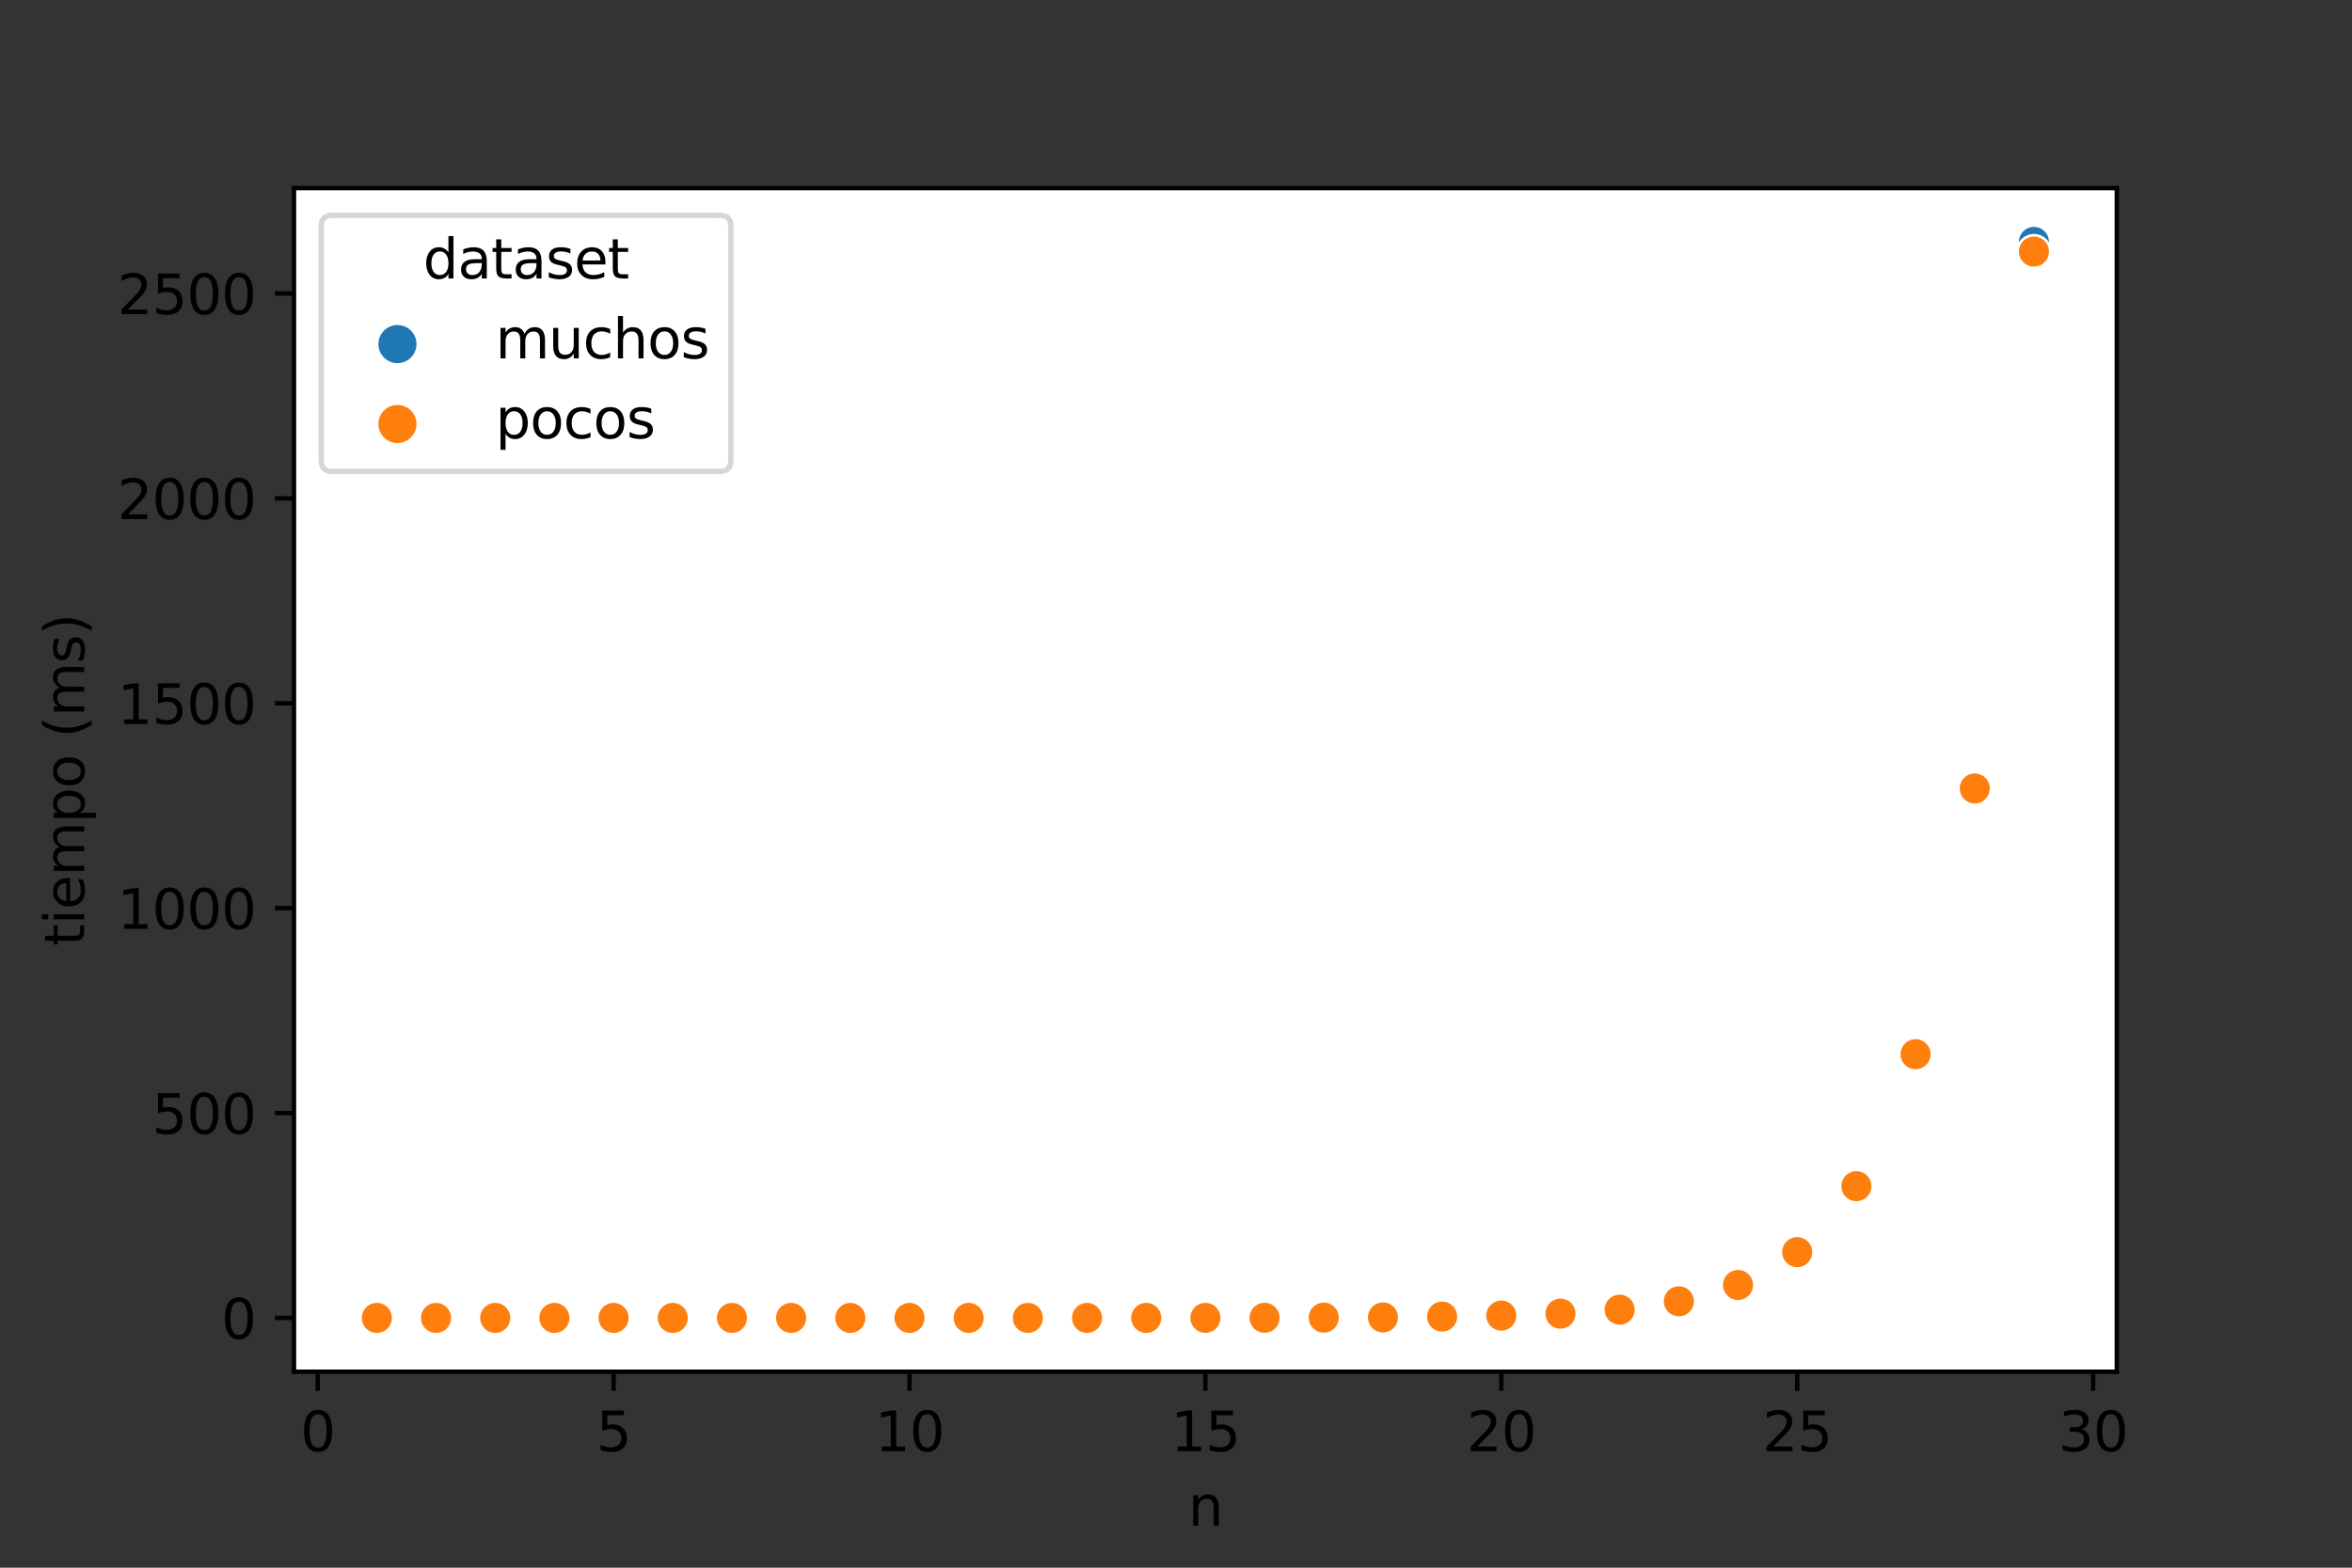 <?xml version="1.0" encoding="utf-8" standalone="no"?>
<!DOCTYPE svg PUBLIC "-//W3C//DTD SVG 1.1//EN"
  "http://www.w3.org/Graphics/SVG/1.1/DTD/svg11.dtd">
<svg height="288pt" version="1.1" viewBox="0 0 432 288" width="432pt" xmlns="http://www.w3.org/2000/svg" xmlns:xlink="http://www.w3.org/1999/xlink">
 <rect x="0" y="0" width="432" height="288" fill="#333333" stroke="none"/>
 <defs>
  <style type="text/css">*{stroke-linecap:butt;stroke-linejoin:round;}</style>
 </defs>
 <g id="figure_1">
  <g id="patch_1">
   <path d="M 0 288 
L 432 288 
L 432 0 
L 0 0 
z
" style="fill:none;"/>
  </g>
  <g id="axes_1">
   <g id="patch_2">
    <path d="M 54 252 
L 388.8 252 
L 388.8 34.56 
L 54 34.56 
z
" style="fill:#ffffff;"/>
   </g>
   <g id="PathCollection_1">
    <defs>
     <path d="M 0 3 
C 0.796 3 1.559 2.684 2.121 2.121 
C 2.684 1.559 3 0.796 3 -0 
C 3 -0.796 2.684 -1.559 2.121 -2.121 
C 1.559 -2.684 0.796 -3 0 -3 
C -0.796 -3 -1.559 -2.684 -2.121 -2.121 
C -2.684 -1.559 -3 -0.796 -3 0 
C -3 0.796 -2.684 1.559 -2.121 2.121 
C -1.559 2.684 -0.796 3 0 3 
z
" id="C0_0_8383adab17"/>
    </defs>
    <g clip-path="url(#p0e5414c8e2)">
     <use style="fill:#1f77b4;stroke:#ffffff;stroke-width:0.48;" x="69.218" xlink:href="#C0_0_8383adab17" y="242.116"/>
    </g>
    <g clip-path="url(#p0e5414c8e2)">
     <use style="fill:#1f77b4;stroke:#ffffff;stroke-width:0.48;" x="80.088" xlink:href="#C0_0_8383adab17" y="242.116"/>
    </g>
    <g clip-path="url(#p0e5414c8e2)">
     <use style="fill:#1f77b4;stroke:#ffffff;stroke-width:0.48;" x="90.958" xlink:href="#C0_0_8383adab17" y="242.116"/>
    </g>
    <g clip-path="url(#p0e5414c8e2)">
     <use style="fill:#1f77b4;stroke:#ffffff;stroke-width:0.48;" x="101.829" xlink:href="#C0_0_8383adab17" y="242.116"/>
    </g>
    <g clip-path="url(#p0e5414c8e2)">
     <use style="fill:#1f77b4;stroke:#ffffff;stroke-width:0.48;" x="112.699" xlink:href="#C0_0_8383adab17" y="242.116"/>
    </g>
    <g clip-path="url(#p0e5414c8e2)">
     <use style="fill:#1f77b4;stroke:#ffffff;stroke-width:0.48;" x="123.569" xlink:href="#C0_0_8383adab17" y="242.116"/>
    </g>
    <g clip-path="url(#p0e5414c8e2)">
     <use style="fill:#1f77b4;stroke:#ffffff;stroke-width:0.48;" x="134.439" xlink:href="#C0_0_8383adab17" y="242.116"/>
    </g>
    <g clip-path="url(#p0e5414c8e2)">
     <use style="fill:#1f77b4;stroke:#ffffff;stroke-width:0.48;" x="145.309" xlink:href="#C0_0_8383adab17" y="242.116"/>
    </g>
    <g clip-path="url(#p0e5414c8e2)">
     <use style="fill:#1f77b4;stroke:#ffffff;stroke-width:0.48;" x="156.179" xlink:href="#C0_0_8383adab17" y="242.116"/>
    </g>
    <g clip-path="url(#p0e5414c8e2)">
     <use style="fill:#1f77b4;stroke:#ffffff;stroke-width:0.48;" x="167.049" xlink:href="#C0_0_8383adab17" y="242.116"/>
    </g>
    <g clip-path="url(#p0e5414c8e2)">
     <use style="fill:#1f77b4;stroke:#ffffff;stroke-width:0.48;" x="177.919" xlink:href="#C0_0_8383adab17" y="242.116"/>
    </g>
    <g clip-path="url(#p0e5414c8e2)">
     <use style="fill:#1f77b4;stroke:#ffffff;stroke-width:0.48;" x="188.79" xlink:href="#C0_0_8383adab17" y="242.115"/>
    </g>
    <g clip-path="url(#p0e5414c8e2)">
     <use style="fill:#1f77b4;stroke:#ffffff;stroke-width:0.48;" x="199.66" xlink:href="#C0_0_8383adab17" y="242.114"/>
    </g>
    <g clip-path="url(#p0e5414c8e2)">
     <use style="fill:#1f77b4;stroke:#ffffff;stroke-width:0.48;" x="210.53" xlink:href="#C0_0_8383adab17" y="242.111"/>
    </g>
    <g clip-path="url(#p0e5414c8e2)">
     <use style="fill:#1f77b4;stroke:#ffffff;stroke-width:0.48;" x="221.4" xlink:href="#C0_0_8383adab17" y="242.105"/>
    </g>
    <g clip-path="url(#p0e5414c8e2)">
     <use style="fill:#1f77b4;stroke:#ffffff;stroke-width:0.48;" x="232.27" xlink:href="#C0_0_8383adab17" y="242.091"/>
    </g>
    <g clip-path="url(#p0e5414c8e2)">
     <use style="fill:#1f77b4;stroke:#ffffff;stroke-width:0.48;" x="243.14" xlink:href="#C0_0_8383adab17" y="242.06"/>
    </g>
    <g clip-path="url(#p0e5414c8e2)">
     <use style="fill:#1f77b4;stroke:#ffffff;stroke-width:0.48;" x="254.01" xlink:href="#C0_0_8383adab17" y="242.018"/>
    </g>
    <g clip-path="url(#p0e5414c8e2)">
     <use style="fill:#1f77b4;stroke:#ffffff;stroke-width:0.48;" x="264.881" xlink:href="#C0_0_8383adab17" y="241.919"/>
    </g>
    <g clip-path="url(#p0e5414c8e2)">
     <use style="fill:#1f77b4;stroke:#ffffff;stroke-width:0.48;" x="275.751" xlink:href="#C0_0_8383adab17" y="241.71"/>
    </g>
    <g clip-path="url(#p0e5414c8e2)">
     <use style="fill:#1f77b4;stroke:#ffffff;stroke-width:0.48;" x="286.621" xlink:href="#C0_0_8383adab17" y="241.339"/>
    </g>
    <g clip-path="url(#p0e5414c8e2)">
     <use style="fill:#1f77b4;stroke:#ffffff;stroke-width:0.48;" x="297.491" xlink:href="#C0_0_8383adab17" y="240.514"/>
    </g>
    <g clip-path="url(#p0e5414c8e2)">
     <use style="fill:#1f77b4;stroke:#ffffff;stroke-width:0.48;" x="308.361" xlink:href="#C0_0_8383adab17" y="239.056"/>
    </g>
    <g clip-path="url(#p0e5414c8e2)">
     <use style="fill:#1f77b4;stroke:#ffffff;stroke-width:0.48;" x="319.231" xlink:href="#C0_0_8383adab17" y="235.935"/>
    </g>
    <g clip-path="url(#p0e5414c8e2)">
     <use style="fill:#1f77b4;stroke:#ffffff;stroke-width:0.48;" x="330.101" xlink:href="#C0_0_8383adab17" y="229.97"/>
    </g>
    <g clip-path="url(#p0e5414c8e2)">
     <use style="fill:#1f77b4;stroke:#ffffff;stroke-width:0.48;" x="340.971" xlink:href="#C0_0_8383adab17" y="218.063"/>
    </g>
    <g clip-path="url(#p0e5414c8e2)">
     <use style="fill:#1f77b4;stroke:#ffffff;stroke-width:0.48;" x="351.842" xlink:href="#C0_0_8383adab17" y="193.491"/>
    </g>
    <g clip-path="url(#p0e5414c8e2)">
     <use style="fill:#1f77b4;stroke:#ffffff;stroke-width:0.48;" x="362.712" xlink:href="#C0_0_8383adab17" y="144.486"/>
    </g>
    <g clip-path="url(#p0e5414c8e2)">
     <use style="fill:#1f77b4;stroke:#ffffff;stroke-width:0.48;" x="373.582" xlink:href="#C0_0_8383adab17" y="44.444"/>
    </g>
    <g clip-path="url(#p0e5414c8e2)">
     <use style="fill:#ff7f0e;stroke:#ffffff;stroke-width:0.48;" x="69.218" xlink:href="#C0_0_8383adab17" y="242.116"/>
    </g>
    <g clip-path="url(#p0e5414c8e2)">
     <use style="fill:#ff7f0e;stroke:#ffffff;stroke-width:0.48;" x="80.088" xlink:href="#C0_0_8383adab17" y="242.116"/>
    </g>
    <g clip-path="url(#p0e5414c8e2)">
     <use style="fill:#ff7f0e;stroke:#ffffff;stroke-width:0.48;" x="90.958" xlink:href="#C0_0_8383adab17" y="242.116"/>
    </g>
    <g clip-path="url(#p0e5414c8e2)">
     <use style="fill:#ff7f0e;stroke:#ffffff;stroke-width:0.48;" x="101.829" xlink:href="#C0_0_8383adab17" y="242.116"/>
    </g>
    <g clip-path="url(#p0e5414c8e2)">
     <use style="fill:#ff7f0e;stroke:#ffffff;stroke-width:0.48;" x="112.699" xlink:href="#C0_0_8383adab17" y="242.116"/>
    </g>
    <g clip-path="url(#p0e5414c8e2)">
     <use style="fill:#ff7f0e;stroke:#ffffff;stroke-width:0.48;" x="123.569" xlink:href="#C0_0_8383adab17" y="242.116"/>
    </g>
    <g clip-path="url(#p0e5414c8e2)">
     <use style="fill:#ff7f0e;stroke:#ffffff;stroke-width:0.48;" x="134.439" xlink:href="#C0_0_8383adab17" y="242.116"/>
    </g>
    <g clip-path="url(#p0e5414c8e2)">
     <use style="fill:#ff7f0e;stroke:#ffffff;stroke-width:0.48;" x="145.309" xlink:href="#C0_0_8383adab17" y="242.116"/>
    </g>
    <g clip-path="url(#p0e5414c8e2)">
     <use style="fill:#ff7f0e;stroke:#ffffff;stroke-width:0.48;" x="156.179" xlink:href="#C0_0_8383adab17" y="242.116"/>
    </g>
    <g clip-path="url(#p0e5414c8e2)">
     <use style="fill:#ff7f0e;stroke:#ffffff;stroke-width:0.48;" x="167.049" xlink:href="#C0_0_8383adab17" y="242.116"/>
    </g>
    <g clip-path="url(#p0e5414c8e2)">
     <use style="fill:#ff7f0e;stroke:#ffffff;stroke-width:0.48;" x="177.919" xlink:href="#C0_0_8383adab17" y="242.115"/>
    </g>
    <g clip-path="url(#p0e5414c8e2)">
     <use style="fill:#ff7f0e;stroke:#ffffff;stroke-width:0.48;" x="188.79" xlink:href="#C0_0_8383adab17" y="242.115"/>
    </g>
    <g clip-path="url(#p0e5414c8e2)">
     <use style="fill:#ff7f0e;stroke:#ffffff;stroke-width:0.48;" x="199.66" xlink:href="#C0_0_8383adab17" y="242.114"/>
    </g>
    <g clip-path="url(#p0e5414c8e2)">
     <use style="fill:#ff7f0e;stroke:#ffffff;stroke-width:0.48;" x="210.53" xlink:href="#C0_0_8383adab17" y="242.111"/>
    </g>
    <g clip-path="url(#p0e5414c8e2)">
     <use style="fill:#ff7f0e;stroke:#ffffff;stroke-width:0.48;" x="221.4" xlink:href="#C0_0_8383adab17" y="242.102"/>
    </g>
    <g clip-path="url(#p0e5414c8e2)">
     <use style="fill:#ff7f0e;stroke:#ffffff;stroke-width:0.48;" x="232.27" xlink:href="#C0_0_8383adab17" y="242.092"/>
    </g>
    <g clip-path="url(#p0e5414c8e2)">
     <use style="fill:#ff7f0e;stroke:#ffffff;stroke-width:0.48;" x="243.14" xlink:href="#C0_0_8383adab17" y="242.063"/>
    </g>
    <g clip-path="url(#p0e5414c8e2)">
     <use style="fill:#ff7f0e;stroke:#ffffff;stroke-width:0.48;" x="254.01" xlink:href="#C0_0_8383adab17" y="242.023"/>
    </g>
    <g clip-path="url(#p0e5414c8e2)">
     <use style="fill:#ff7f0e;stroke:#ffffff;stroke-width:0.48;" x="264.881" xlink:href="#C0_0_8383adab17" y="241.869"/>
    </g>
    <g clip-path="url(#p0e5414c8e2)">
     <use style="fill:#ff7f0e;stroke:#ffffff;stroke-width:0.48;" x="275.751" xlink:href="#C0_0_8383adab17" y="241.685"/>
    </g>
    <g clip-path="url(#p0e5414c8e2)">
     <use style="fill:#ff7f0e;stroke:#ffffff;stroke-width:0.48;" x="286.621" xlink:href="#C0_0_8383adab17" y="241.328"/>
    </g>
    <g clip-path="url(#p0e5414c8e2)">
     <use style="fill:#ff7f0e;stroke:#ffffff;stroke-width:0.48;" x="297.491" xlink:href="#C0_0_8383adab17" y="240.607"/>
    </g>
    <g clip-path="url(#p0e5414c8e2)">
     <use style="fill:#ff7f0e;stroke:#ffffff;stroke-width:0.48;" x="308.361" xlink:href="#C0_0_8383adab17" y="239.057"/>
    </g>
    <g clip-path="url(#p0e5414c8e2)">
     <use style="fill:#ff7f0e;stroke:#ffffff;stroke-width:0.48;" x="319.231" xlink:href="#C0_0_8383adab17" y="236.062"/>
    </g>
    <g clip-path="url(#p0e5414c8e2)">
     <use style="fill:#ff7f0e;stroke:#ffffff;stroke-width:0.48;" x="330.101" xlink:href="#C0_0_8383adab17" y="230.03"/>
    </g>
    <g clip-path="url(#p0e5414c8e2)">
     <use style="fill:#ff7f0e;stroke:#ffffff;stroke-width:0.48;" x="340.971" xlink:href="#C0_0_8383adab17" y="217.909"/>
    </g>
    <g clip-path="url(#p0e5414c8e2)">
     <use style="fill:#ff7f0e;stroke:#ffffff;stroke-width:0.48;" x="351.842" xlink:href="#C0_0_8383adab17" y="193.666"/>
    </g>
    <g clip-path="url(#p0e5414c8e2)">
     <use style="fill:#ff7f0e;stroke:#ffffff;stroke-width:0.48;" x="362.712" xlink:href="#C0_0_8383adab17" y="144.848"/>
    </g>
    <g clip-path="url(#p0e5414c8e2)">
     <use style="fill:#ff7f0e;stroke:#ffffff;stroke-width:0.48;" x="373.582" xlink:href="#C0_0_8383adab17" y="46.214"/>
    </g>
   </g>
   <g id="PathCollection_2"/>
   <g id="PathCollection_3"/>
   <g id="matplotlib.axis_1">
    <g id="xtick_1">
     <g id="line2d_1">
      <defs>
       <path d="M 0 0 
L 0 3.5 
" id="m80ef6b077c" style="stroke:#000000;stroke-width:0.8;"/>
      </defs>
      <g>
       <use style="stroke:#000000;stroke-width:0.8;" x="58.348" xlink:href="#m80ef6b077c" y="252"/>
      </g>
     </g>
     <g id="text_1">
      <!-- 0 -->
      <g transform="translate(55.167 266.598)scale(0.1 -0.1)">
       <defs>
        <path d="M 2034 4250 
Q 1547 4250 1301 3770 
Q 1056 3291 1056 2328 
Q 1056 1369 1301 889 
Q 1547 409 2034 409 
Q 2525 409 2770 889 
Q 3016 1369 3016 2328 
Q 3016 3291 2770 3770 
Q 2525 4250 2034 4250 
z
M 2034 4750 
Q 2819 4750 3233 4129 
Q 3647 3509 3647 2328 
Q 3647 1150 3233 529 
Q 2819 -91 2034 -91 
Q 1250 -91 836 529 
Q 422 1150 422 2328 
Q 422 3509 836 4129 
Q 1250 4750 2034 4750 
z
" id="DejaVuSans-30" transform="scale(0.016)"/>
       </defs>
       <use xlink:href="#DejaVuSans-30"/>
      </g>
     </g>
    </g>
    <g id="xtick_2">
     <g id="line2d_2">
      <g>
       <use style="stroke:#000000;stroke-width:0.8;" x="112.699" xlink:href="#m80ef6b077c" y="252"/>
      </g>
     </g>
     <g id="text_2">
      <!-- 5 -->
      <g transform="translate(109.517 266.598)scale(0.1 -0.1)">
       <defs>
        <path d="M 691 4666 
L 3169 4666 
L 3169 4134 
L 1269 4134 
L 1269 2991 
Q 1406 3038 1543 3061 
Q 1681 3084 1819 3084 
Q 2600 3084 3056 2656 
Q 3513 2228 3513 1497 
Q 3513 744 3044 326 
Q 2575 -91 1722 -91 
Q 1428 -91 1123 -41 
Q 819 9 494 109 
L 494 744 
Q 775 591 1075 516 
Q 1375 441 1709 441 
Q 2250 441 2565 725 
Q 2881 1009 2881 1497 
Q 2881 1984 2565 2268 
Q 2250 2553 1709 2553 
Q 1456 2553 1204 2497 
Q 953 2441 691 2322 
L 691 4666 
z
" id="DejaVuSans-35" transform="scale(0.016)"/>
       </defs>
       <use xlink:href="#DejaVuSans-35"/>
      </g>
     </g>
    </g>
    <g id="xtick_3">
     <g id="line2d_3">
      <g>
       <use style="stroke:#000000;stroke-width:0.8;" x="167.049" xlink:href="#m80ef6b077c" y="252"/>
      </g>
     </g>
     <g id="text_3">
      <!-- 10 -->
      <g transform="translate(160.687 266.598)scale(0.1 -0.1)">
       <defs>
        <path d="M 794 531 
L 1825 531 
L 1825 4091 
L 703 3866 
L 703 4441 
L 1819 4666 
L 2450 4666 
L 2450 531 
L 3481 531 
L 3481 0 
L 794 0 
L 794 531 
z
" id="DejaVuSans-31" transform="scale(0.016)"/>
       </defs>
       <use xlink:href="#DejaVuSans-31"/>
       <use x="63.623" xlink:href="#DejaVuSans-30"/>
      </g>
     </g>
    </g>
    <g id="xtick_4">
     <g id="line2d_4">
      <g>
       <use style="stroke:#000000;stroke-width:0.8;" x="221.4" xlink:href="#m80ef6b077c" y="252"/>
      </g>
     </g>
     <g id="text_4">
      <!-- 15 -->
      <g transform="translate(215.037 266.598)scale(0.1 -0.1)">
       <use xlink:href="#DejaVuSans-31"/>
       <use x="63.623" xlink:href="#DejaVuSans-35"/>
      </g>
     </g>
    </g>
    <g id="xtick_5">
     <g id="line2d_5">
      <g>
       <use style="stroke:#000000;stroke-width:0.8;" x="275.751" xlink:href="#m80ef6b077c" y="252"/>
      </g>
     </g>
     <g id="text_5">
      <!-- 20 -->
      <g transform="translate(269.388 266.598)scale(0.1 -0.1)">
       <defs>
        <path d="M 1228 531 
L 3431 531 
L 3431 0 
L 469 0 
L 469 531 
Q 828 903 1448 1529 
Q 2069 2156 2228 2338 
Q 2531 2678 2651 2914 
Q 2772 3150 2772 3378 
Q 2772 3750 2511 3984 
Q 2250 4219 1831 4219 
Q 1534 4219 1204 4116 
Q 875 4013 500 3803 
L 500 4441 
Q 881 4594 1212 4672 
Q 1544 4750 1819 4750 
Q 2544 4750 2975 4387 
Q 3406 4025 3406 3419 
Q 3406 3131 3298 2873 
Q 3191 2616 2906 2266 
Q 2828 2175 2409 1742 
Q 1991 1309 1228 531 
z
" id="DejaVuSans-32" transform="scale(0.016)"/>
       </defs>
       <use xlink:href="#DejaVuSans-32"/>
       <use x="63.623" xlink:href="#DejaVuSans-30"/>
      </g>
     </g>
    </g>
    <g id="xtick_6">
     <g id="line2d_6">
      <g>
       <use style="stroke:#000000;stroke-width:0.8;" x="330.101" xlink:href="#m80ef6b077c" y="252"/>
      </g>
     </g>
     <g id="text_6">
      <!-- 25 -->
      <g transform="translate(323.739 266.598)scale(0.1 -0.1)">
       <use xlink:href="#DejaVuSans-32"/>
       <use x="63.623" xlink:href="#DejaVuSans-35"/>
      </g>
     </g>
    </g>
    <g id="xtick_7">
     <g id="line2d_7">
      <g>
       <use style="stroke:#000000;stroke-width:0.8;" x="384.452" xlink:href="#m80ef6b077c" y="252"/>
      </g>
     </g>
     <g id="text_7">
      <!-- 30 -->
      <g transform="translate(378.089 266.598)scale(0.1 -0.1)">
       <defs>
        <path d="M 2597 2516 
Q 3050 2419 3304 2112 
Q 3559 1806 3559 1356 
Q 3559 666 3084 287 
Q 2609 -91 1734 -91 
Q 1441 -91 1130 -33 
Q 819 25 488 141 
L 488 750 
Q 750 597 1062 519 
Q 1375 441 1716 441 
Q 2309 441 2620 675 
Q 2931 909 2931 1356 
Q 2931 1769 2642 2001 
Q 2353 2234 1838 2234 
L 1294 2234 
L 1294 2753 
L 1863 2753 
Q 2328 2753 2575 2939 
Q 2822 3125 2822 3475 
Q 2822 3834 2567 4026 
Q 2313 4219 1838 4219 
Q 1578 4219 1281 4162 
Q 984 4106 628 3988 
L 628 4550 
Q 988 4650 1302 4700 
Q 1616 4750 1894 4750 
Q 2613 4750 3031 4423 
Q 3450 4097 3450 3541 
Q 3450 3153 3228 2886 
Q 3006 2619 2597 2516 
z
" id="DejaVuSans-33" transform="scale(0.016)"/>
       </defs>
       <use xlink:href="#DejaVuSans-33"/>
       <use x="63.623" xlink:href="#DejaVuSans-30"/>
      </g>
     </g>
    </g>
    <g id="text_8">
     <!-- n -->
     <g transform="translate(218.231 280.277)scale(0.1 -0.1)">
      <defs>
       <path d="M 3513 2113 
L 3513 0 
L 2938 0 
L 2938 2094 
Q 2938 2591 2744 2837 
Q 2550 3084 2163 3084 
Q 1697 3084 1428 2787 
Q 1159 2491 1159 1978 
L 1159 0 
L 581 0 
L 581 3500 
L 1159 3500 
L 1159 2956 
Q 1366 3272 1645 3428 
Q 1925 3584 2291 3584 
Q 2894 3584 3203 3211 
Q 3513 2838 3513 2113 
z
" id="DejaVuSans-6e" transform="scale(0.016)"/>
      </defs>
      <use xlink:href="#DejaVuSans-6e"/>
     </g>
    </g>
   </g>
   <g id="matplotlib.axis_2">
    <g id="ytick_1">
     <g id="line2d_8">
      <defs>
       <path d="M 0 0 
L -3.5 0 
" id="m86e79f68d8" style="stroke:#000000;stroke-width:0.8;"/>
      </defs>
      <g>
       <use style="stroke:#000000;stroke-width:0.8;" x="54" xlink:href="#m86e79f68d8" y="242.116"/>
      </g>
     </g>
     <g id="text_9">
      <!-- 0 -->
      <g transform="translate(40.638 245.916)scale(0.1 -0.1)">
       <use xlink:href="#DejaVuSans-30"/>
      </g>
     </g>
    </g>
    <g id="ytick_2">
     <g id="line2d_9">
      <g>
       <use style="stroke:#000000;stroke-width:0.8;" x="54" xlink:href="#m86e79f68d8" y="204.476"/>
      </g>
     </g>
     <g id="text_10">
      <!-- 500 -->
      <g transform="translate(27.913 208.275)scale(0.1 -0.1)">
       <use xlink:href="#DejaVuSans-35"/>
       <use x="63.623" xlink:href="#DejaVuSans-30"/>
       <use x="127.246" xlink:href="#DejaVuSans-30"/>
      </g>
     </g>
    </g>
    <g id="ytick_3">
     <g id="line2d_10">
      <g>
       <use style="stroke:#000000;stroke-width:0.8;" x="54" xlink:href="#m86e79f68d8" y="166.835"/>
      </g>
     </g>
     <g id="text_11">
      <!-- 1000 -->
      <g transform="translate(21.55 170.634)scale(0.1 -0.1)">
       <use xlink:href="#DejaVuSans-31"/>
       <use x="63.623" xlink:href="#DejaVuSans-30"/>
       <use x="127.246" xlink:href="#DejaVuSans-30"/>
       <use x="190.869" xlink:href="#DejaVuSans-30"/>
      </g>
     </g>
    </g>
    <g id="ytick_4">
     <g id="line2d_11">
      <g>
       <use style="stroke:#000000;stroke-width:0.8;" x="54" xlink:href="#m86e79f68d8" y="129.194"/>
      </g>
     </g>
     <g id="text_12">
      <!-- 1500 -->
      <g transform="translate(21.55 132.993)scale(0.1 -0.1)">
       <use xlink:href="#DejaVuSans-31"/>
       <use x="63.623" xlink:href="#DejaVuSans-35"/>
       <use x="127.246" xlink:href="#DejaVuSans-30"/>
       <use x="190.869" xlink:href="#DejaVuSans-30"/>
      </g>
     </g>
    </g>
    <g id="ytick_5">
     <g id="line2d_12">
      <g>
       <use style="stroke:#000000;stroke-width:0.8;" x="54" xlink:href="#m86e79f68d8" y="91.553"/>
      </g>
     </g>
     <g id="text_13">
      <!-- 2000 -->
      <g transform="translate(21.55 95.353)scale(0.1 -0.1)">
       <use xlink:href="#DejaVuSans-32"/>
       <use x="63.623" xlink:href="#DejaVuSans-30"/>
       <use x="127.246" xlink:href="#DejaVuSans-30"/>
       <use x="190.869" xlink:href="#DejaVuSans-30"/>
      </g>
     </g>
    </g>
    <g id="ytick_6">
     <g id="line2d_13">
      <g>
       <use style="stroke:#000000;stroke-width:0.8;" x="54" xlink:href="#m86e79f68d8" y="53.913"/>
      </g>
     </g>
     <g id="text_14">
      <!-- 2500 -->
      <g transform="translate(21.55 57.712)scale(0.1 -0.1)">
       <use xlink:href="#DejaVuSans-32"/>
       <use x="63.623" xlink:href="#DejaVuSans-35"/>
       <use x="127.246" xlink:href="#DejaVuSans-30"/>
       <use x="190.869" xlink:href="#DejaVuSans-30"/>
      </g>
     </g>
    </g>
    <g id="text_15">
     <!-- tiempo (ms) -->
     <g transform="translate(15.47 173.775)rotate(-90)scale(0.1 -0.1)">
      <defs>
       <path d="M 1172 4494 
L 1172 3500 
L 2356 3500 
L 2356 3053 
L 1172 3053 
L 1172 1153 
Q 1172 725 1289 603 
Q 1406 481 1766 481 
L 2356 481 
L 2356 0 
L 1766 0 
Q 1100 0 847 248 
Q 594 497 594 1153 
L 594 3053 
L 172 3053 
L 172 3500 
L 594 3500 
L 594 4494 
L 1172 4494 
z
" id="DejaVuSans-74" transform="scale(0.016)"/>
       <path d="M 603 3500 
L 1178 3500 
L 1178 0 
L 603 0 
L 603 3500 
z
M 603 4863 
L 1178 4863 
L 1178 4134 
L 603 4134 
L 603 4863 
z
" id="DejaVuSans-69" transform="scale(0.016)"/>
       <path d="M 3597 1894 
L 3597 1613 
L 953 1613 
Q 991 1019 1311 708 
Q 1631 397 2203 397 
Q 2534 397 2845 478 
Q 3156 559 3463 722 
L 3463 178 
Q 3153 47 2828 -22 
Q 2503 -91 2169 -91 
Q 1331 -91 842 396 
Q 353 884 353 1716 
Q 353 2575 817 3079 
Q 1281 3584 2069 3584 
Q 2775 3584 3186 3129 
Q 3597 2675 3597 1894 
z
M 3022 2063 
Q 3016 2534 2758 2815 
Q 2500 3097 2075 3097 
Q 1594 3097 1305 2825 
Q 1016 2553 972 2059 
L 3022 2063 
z
" id="DejaVuSans-65" transform="scale(0.016)"/>
       <path d="M 3328 2828 
Q 3544 3216 3844 3400 
Q 4144 3584 4550 3584 
Q 5097 3584 5394 3201 
Q 5691 2819 5691 2113 
L 5691 0 
L 5113 0 
L 5113 2094 
Q 5113 2597 4934 2840 
Q 4756 3084 4391 3084 
Q 3944 3084 3684 2787 
Q 3425 2491 3425 1978 
L 3425 0 
L 2847 0 
L 2847 2094 
Q 2847 2600 2669 2842 
Q 2491 3084 2119 3084 
Q 1678 3084 1418 2786 
Q 1159 2488 1159 1978 
L 1159 0 
L 581 0 
L 581 3500 
L 1159 3500 
L 1159 2956 
Q 1356 3278 1631 3431 
Q 1906 3584 2284 3584 
Q 2666 3584 2933 3390 
Q 3200 3197 3328 2828 
z
" id="DejaVuSans-6d" transform="scale(0.016)"/>
       <path d="M 1159 525 
L 1159 -1331 
L 581 -1331 
L 581 3500 
L 1159 3500 
L 1159 2969 
Q 1341 3281 1617 3432 
Q 1894 3584 2278 3584 
Q 2916 3584 3314 3078 
Q 3713 2572 3713 1747 
Q 3713 922 3314 415 
Q 2916 -91 2278 -91 
Q 1894 -91 1617 61 
Q 1341 213 1159 525 
z
M 3116 1747 
Q 3116 2381 2855 2742 
Q 2594 3103 2138 3103 
Q 1681 3103 1420 2742 
Q 1159 2381 1159 1747 
Q 1159 1113 1420 752 
Q 1681 391 2138 391 
Q 2594 391 2855 752 
Q 3116 1113 3116 1747 
z
" id="DejaVuSans-70" transform="scale(0.016)"/>
       <path d="M 1959 3097 
Q 1497 3097 1228 2736 
Q 959 2375 959 1747 
Q 959 1119 1226 758 
Q 1494 397 1959 397 
Q 2419 397 2687 759 
Q 2956 1122 2956 1747 
Q 2956 2369 2687 2733 
Q 2419 3097 1959 3097 
z
M 1959 3584 
Q 2709 3584 3137 3096 
Q 3566 2609 3566 1747 
Q 3566 888 3137 398 
Q 2709 -91 1959 -91 
Q 1206 -91 779 398 
Q 353 888 353 1747 
Q 353 2609 779 3096 
Q 1206 3584 1959 3584 
z
" id="DejaVuSans-6f" transform="scale(0.016)"/>
       <path id="DejaVuSans-20" transform="scale(0.016)"/>
       <path d="M 1984 4856 
Q 1566 4138 1362 3434 
Q 1159 2731 1159 2009 
Q 1159 1288 1364 580 
Q 1569 -128 1984 -844 
L 1484 -844 
Q 1016 -109 783 600 
Q 550 1309 550 2009 
Q 550 2706 781 3412 
Q 1013 4119 1484 4856 
L 1984 4856 
z
" id="DejaVuSans-28" transform="scale(0.016)"/>
       <path d="M 2834 3397 
L 2834 2853 
Q 2591 2978 2328 3040 
Q 2066 3103 1784 3103 
Q 1356 3103 1142 2972 
Q 928 2841 928 2578 
Q 928 2378 1081 2264 
Q 1234 2150 1697 2047 
L 1894 2003 
Q 2506 1872 2764 1633 
Q 3022 1394 3022 966 
Q 3022 478 2636 193 
Q 2250 -91 1575 -91 
Q 1294 -91 989 -36 
Q 684 19 347 128 
L 347 722 
Q 666 556 975 473 
Q 1284 391 1588 391 
Q 1994 391 2212 530 
Q 2431 669 2431 922 
Q 2431 1156 2273 1281 
Q 2116 1406 1581 1522 
L 1381 1569 
Q 847 1681 609 1914 
Q 372 2147 372 2553 
Q 372 3047 722 3315 
Q 1072 3584 1716 3584 
Q 2034 3584 2315 3537 
Q 2597 3491 2834 3397 
z
" id="DejaVuSans-73" transform="scale(0.016)"/>
       <path d="M 513 4856 
L 1013 4856 
Q 1481 4119 1714 3412 
Q 1947 2706 1947 2009 
Q 1947 1309 1714 600 
Q 1481 -109 1013 -844 
L 513 -844 
Q 928 -128 1133 580 
Q 1338 1288 1338 2009 
Q 1338 2731 1133 3434 
Q 928 4138 513 4856 
z
" id="DejaVuSans-29" transform="scale(0.016)"/>
      </defs>
      <use xlink:href="#DejaVuSans-74"/>
      <use x="39.209" xlink:href="#DejaVuSans-69"/>
      <use x="66.992" xlink:href="#DejaVuSans-65"/>
      <use x="128.516" xlink:href="#DejaVuSans-6d"/>
      <use x="225.928" xlink:href="#DejaVuSans-70"/>
      <use x="289.404" xlink:href="#DejaVuSans-6f"/>
      <use x="350.586" xlink:href="#DejaVuSans-20"/>
      <use x="382.373" xlink:href="#DejaVuSans-28"/>
      <use x="421.387" xlink:href="#DejaVuSans-6d"/>
      <use x="518.799" xlink:href="#DejaVuSans-73"/>
      <use x="570.898" xlink:href="#DejaVuSans-29"/>
     </g>
    </g>
   </g>
   <g id="patch_3">
    <path d="M 54 252 
L 54 34.56 
" style="fill:none;stroke:#000000;stroke-linecap:square;stroke-linejoin:miter;stroke-width:0.8;"/>
   </g>
   <g id="patch_4">
    <path d="M 388.8 252 
L 388.8 34.56 
" style="fill:none;stroke:#000000;stroke-linecap:square;stroke-linejoin:miter;stroke-width:0.8;"/>
   </g>
   <g id="patch_5">
    <path d="M 54 252 
L 388.8 252 
" style="fill:none;stroke:#000000;stroke-linecap:square;stroke-linejoin:miter;stroke-width:0.8;"/>
   </g>
   <g id="patch_6">
    <path d="M 54 34.56 
L 388.8 34.56 
" style="fill:none;stroke:#000000;stroke-linecap:square;stroke-linejoin:miter;stroke-width:0.8;"/>
   </g>
   <g id="legend_1">
    <g id="patch_7">
     <path d="M 61 86.594 
L 132.242 86.594 
Q 134.242 86.594 134.242 84.594 
L 134.242 41.56 
Q 134.242 39.56 132.242 39.56 
L 61 39.56 
Q 59 39.56 59 41.56 
L 59 84.594 
Q 59 86.594 61 86.594 
z
" style="fill:#ffffff;opacity:0.8;stroke:#cccccc;stroke-linejoin:miter;"/>
    </g>
    <g id="text_16">
     <!-- dataset -->
     <g transform="translate(77.717 51.158)scale(0.1 -0.1)">
      <defs>
       <path d="M 2906 2969 
L 2906 4863 
L 3481 4863 
L 3481 0 
L 2906 0 
L 2906 525 
Q 2725 213 2448 61 
Q 2172 -91 1784 -91 
Q 1150 -91 751 415 
Q 353 922 353 1747 
Q 353 2572 751 3078 
Q 1150 3584 1784 3584 
Q 2172 3584 2448 3432 
Q 2725 3281 2906 2969 
z
M 947 1747 
Q 947 1113 1208 752 
Q 1469 391 1925 391 
Q 2381 391 2643 752 
Q 2906 1113 2906 1747 
Q 2906 2381 2643 2742 
Q 2381 3103 1925 3103 
Q 1469 3103 1208 2742 
Q 947 2381 947 1747 
z
" id="DejaVuSans-64" transform="scale(0.016)"/>
       <path d="M 2194 1759 
Q 1497 1759 1228 1600 
Q 959 1441 959 1056 
Q 959 750 1161 570 
Q 1363 391 1709 391 
Q 2188 391 2477 730 
Q 2766 1069 2766 1631 
L 2766 1759 
L 2194 1759 
z
M 3341 1997 
L 3341 0 
L 2766 0 
L 2766 531 
Q 2569 213 2275 61 
Q 1981 -91 1556 -91 
Q 1019 -91 701 211 
Q 384 513 384 1019 
Q 384 1609 779 1909 
Q 1175 2209 1959 2209 
L 2766 2209 
L 2766 2266 
Q 2766 2663 2505 2880 
Q 2244 3097 1772 3097 
Q 1472 3097 1187 3025 
Q 903 2953 641 2809 
L 641 3341 
Q 956 3463 1253 3523 
Q 1550 3584 1831 3584 
Q 2591 3584 2966 3190 
Q 3341 2797 3341 1997 
z
" id="DejaVuSans-61" transform="scale(0.016)"/>
      </defs>
      <use xlink:href="#DejaVuSans-64"/>
      <use x="63.477" xlink:href="#DejaVuSans-61"/>
      <use x="124.756" xlink:href="#DejaVuSans-74"/>
      <use x="163.965" xlink:href="#DejaVuSans-61"/>
      <use x="225.244" xlink:href="#DejaVuSans-73"/>
      <use x="277.344" xlink:href="#DejaVuSans-65"/>
      <use x="338.867" xlink:href="#DejaVuSans-74"/>
     </g>
    </g>
    <g id="PathCollection_4">
     <defs>
      <path d="M 0 3 
C 0.796 3 1.559 2.684 2.121 2.121 
C 2.684 1.559 3 0.796 3 0 
C 3 -0.796 2.684 -1.559 2.121 -2.121 
C 1.559 -2.684 0.796 -3 0 -3 
C -0.796 -3 -1.559 -2.684 -2.121 -2.121 
C -2.684 -1.559 -3 -0.796 -3 0 
C -3 0.796 -2.684 1.559 -2.121 2.121 
C -1.559 2.684 -0.796 3 0 3 
z
" id="ma37343f36a" style="stroke:#1f77b4;"/>
     </defs>
     <g>
      <use style="fill:#1f77b4;stroke:#1f77b4;" x="73" xlink:href="#ma37343f36a" y="63.212"/>
     </g>
    </g>
    <g id="text_17">
     <!-- muchos -->
     <g transform="translate(91 65.837)scale(0.1 -0.1)">
      <defs>
       <path d="M 544 1381 
L 544 3500 
L 1119 3500 
L 1119 1403 
Q 1119 906 1312 657 
Q 1506 409 1894 409 
Q 2359 409 2629 706 
Q 2900 1003 2900 1516 
L 2900 3500 
L 3475 3500 
L 3475 0 
L 2900 0 
L 2900 538 
Q 2691 219 2414 64 
Q 2138 -91 1772 -91 
Q 1169 -91 856 284 
Q 544 659 544 1381 
z
M 1991 3584 
L 1991 3584 
z
" id="DejaVuSans-75" transform="scale(0.016)"/>
       <path d="M 3122 3366 
L 3122 2828 
Q 2878 2963 2633 3030 
Q 2388 3097 2138 3097 
Q 1578 3097 1268 2742 
Q 959 2388 959 1747 
Q 959 1106 1268 751 
Q 1578 397 2138 397 
Q 2388 397 2633 464 
Q 2878 531 3122 666 
L 3122 134 
Q 2881 22 2623 -34 
Q 2366 -91 2075 -91 
Q 1284 -91 818 406 
Q 353 903 353 1747 
Q 353 2603 823 3093 
Q 1294 3584 2113 3584 
Q 2378 3584 2631 3529 
Q 2884 3475 3122 3366 
z
" id="DejaVuSans-63" transform="scale(0.016)"/>
       <path d="M 3513 2113 
L 3513 0 
L 2938 0 
L 2938 2094 
Q 2938 2591 2744 2837 
Q 2550 3084 2163 3084 
Q 1697 3084 1428 2787 
Q 1159 2491 1159 1978 
L 1159 0 
L 581 0 
L 581 4863 
L 1159 4863 
L 1159 2956 
Q 1366 3272 1645 3428 
Q 1925 3584 2291 3584 
Q 2894 3584 3203 3211 
Q 3513 2838 3513 2113 
z
" id="DejaVuSans-68" transform="scale(0.016)"/>
      </defs>
      <use xlink:href="#DejaVuSans-6d"/>
      <use x="97.412" xlink:href="#DejaVuSans-75"/>
      <use x="160.791" xlink:href="#DejaVuSans-63"/>
      <use x="215.771" xlink:href="#DejaVuSans-68"/>
      <use x="279.15" xlink:href="#DejaVuSans-6f"/>
      <use x="340.332" xlink:href="#DejaVuSans-73"/>
     </g>
    </g>
    <g id="PathCollection_5">
     <defs>
      <path d="M 0 3 
C 0.796 3 1.559 2.684 2.121 2.121 
C 2.684 1.559 3 0.796 3 0 
C 3 -0.796 2.684 -1.559 2.121 -2.121 
C 1.559 -2.684 0.796 -3 0 -3 
C -0.796 -3 -1.559 -2.684 -2.121 -2.121 
C -2.684 -1.559 -3 -0.796 -3 0 
C -3 0.796 -2.684 1.559 -2.121 2.121 
C -1.559 2.684 -0.796 3 0 3 
z
" id="m742bc3a0fe" style="stroke:#ff7f0e;"/>
     </defs>
     <g>
      <use style="fill:#ff7f0e;stroke:#ff7f0e;" x="73" xlink:href="#m742bc3a0fe" y="77.89"/>
     </g>
    </g>
    <g id="text_18">
     <!-- pocos -->
     <g transform="translate(91 80.515)scale(0.1 -0.1)">
      <use xlink:href="#DejaVuSans-70"/>
      <use x="63.477" xlink:href="#DejaVuSans-6f"/>
      <use x="124.658" xlink:href="#DejaVuSans-63"/>
      <use x="179.639" xlink:href="#DejaVuSans-6f"/>
      <use x="240.82" xlink:href="#DejaVuSans-73"/>
     </g>
    </g>
   </g>
  </g>
 </g>
 <defs>
  <clipPath id="p0e5414c8e2">
   <rect height="217.44" width="334.8" x="54" y="34.56"/>
  </clipPath>
 </defs>
</svg>
